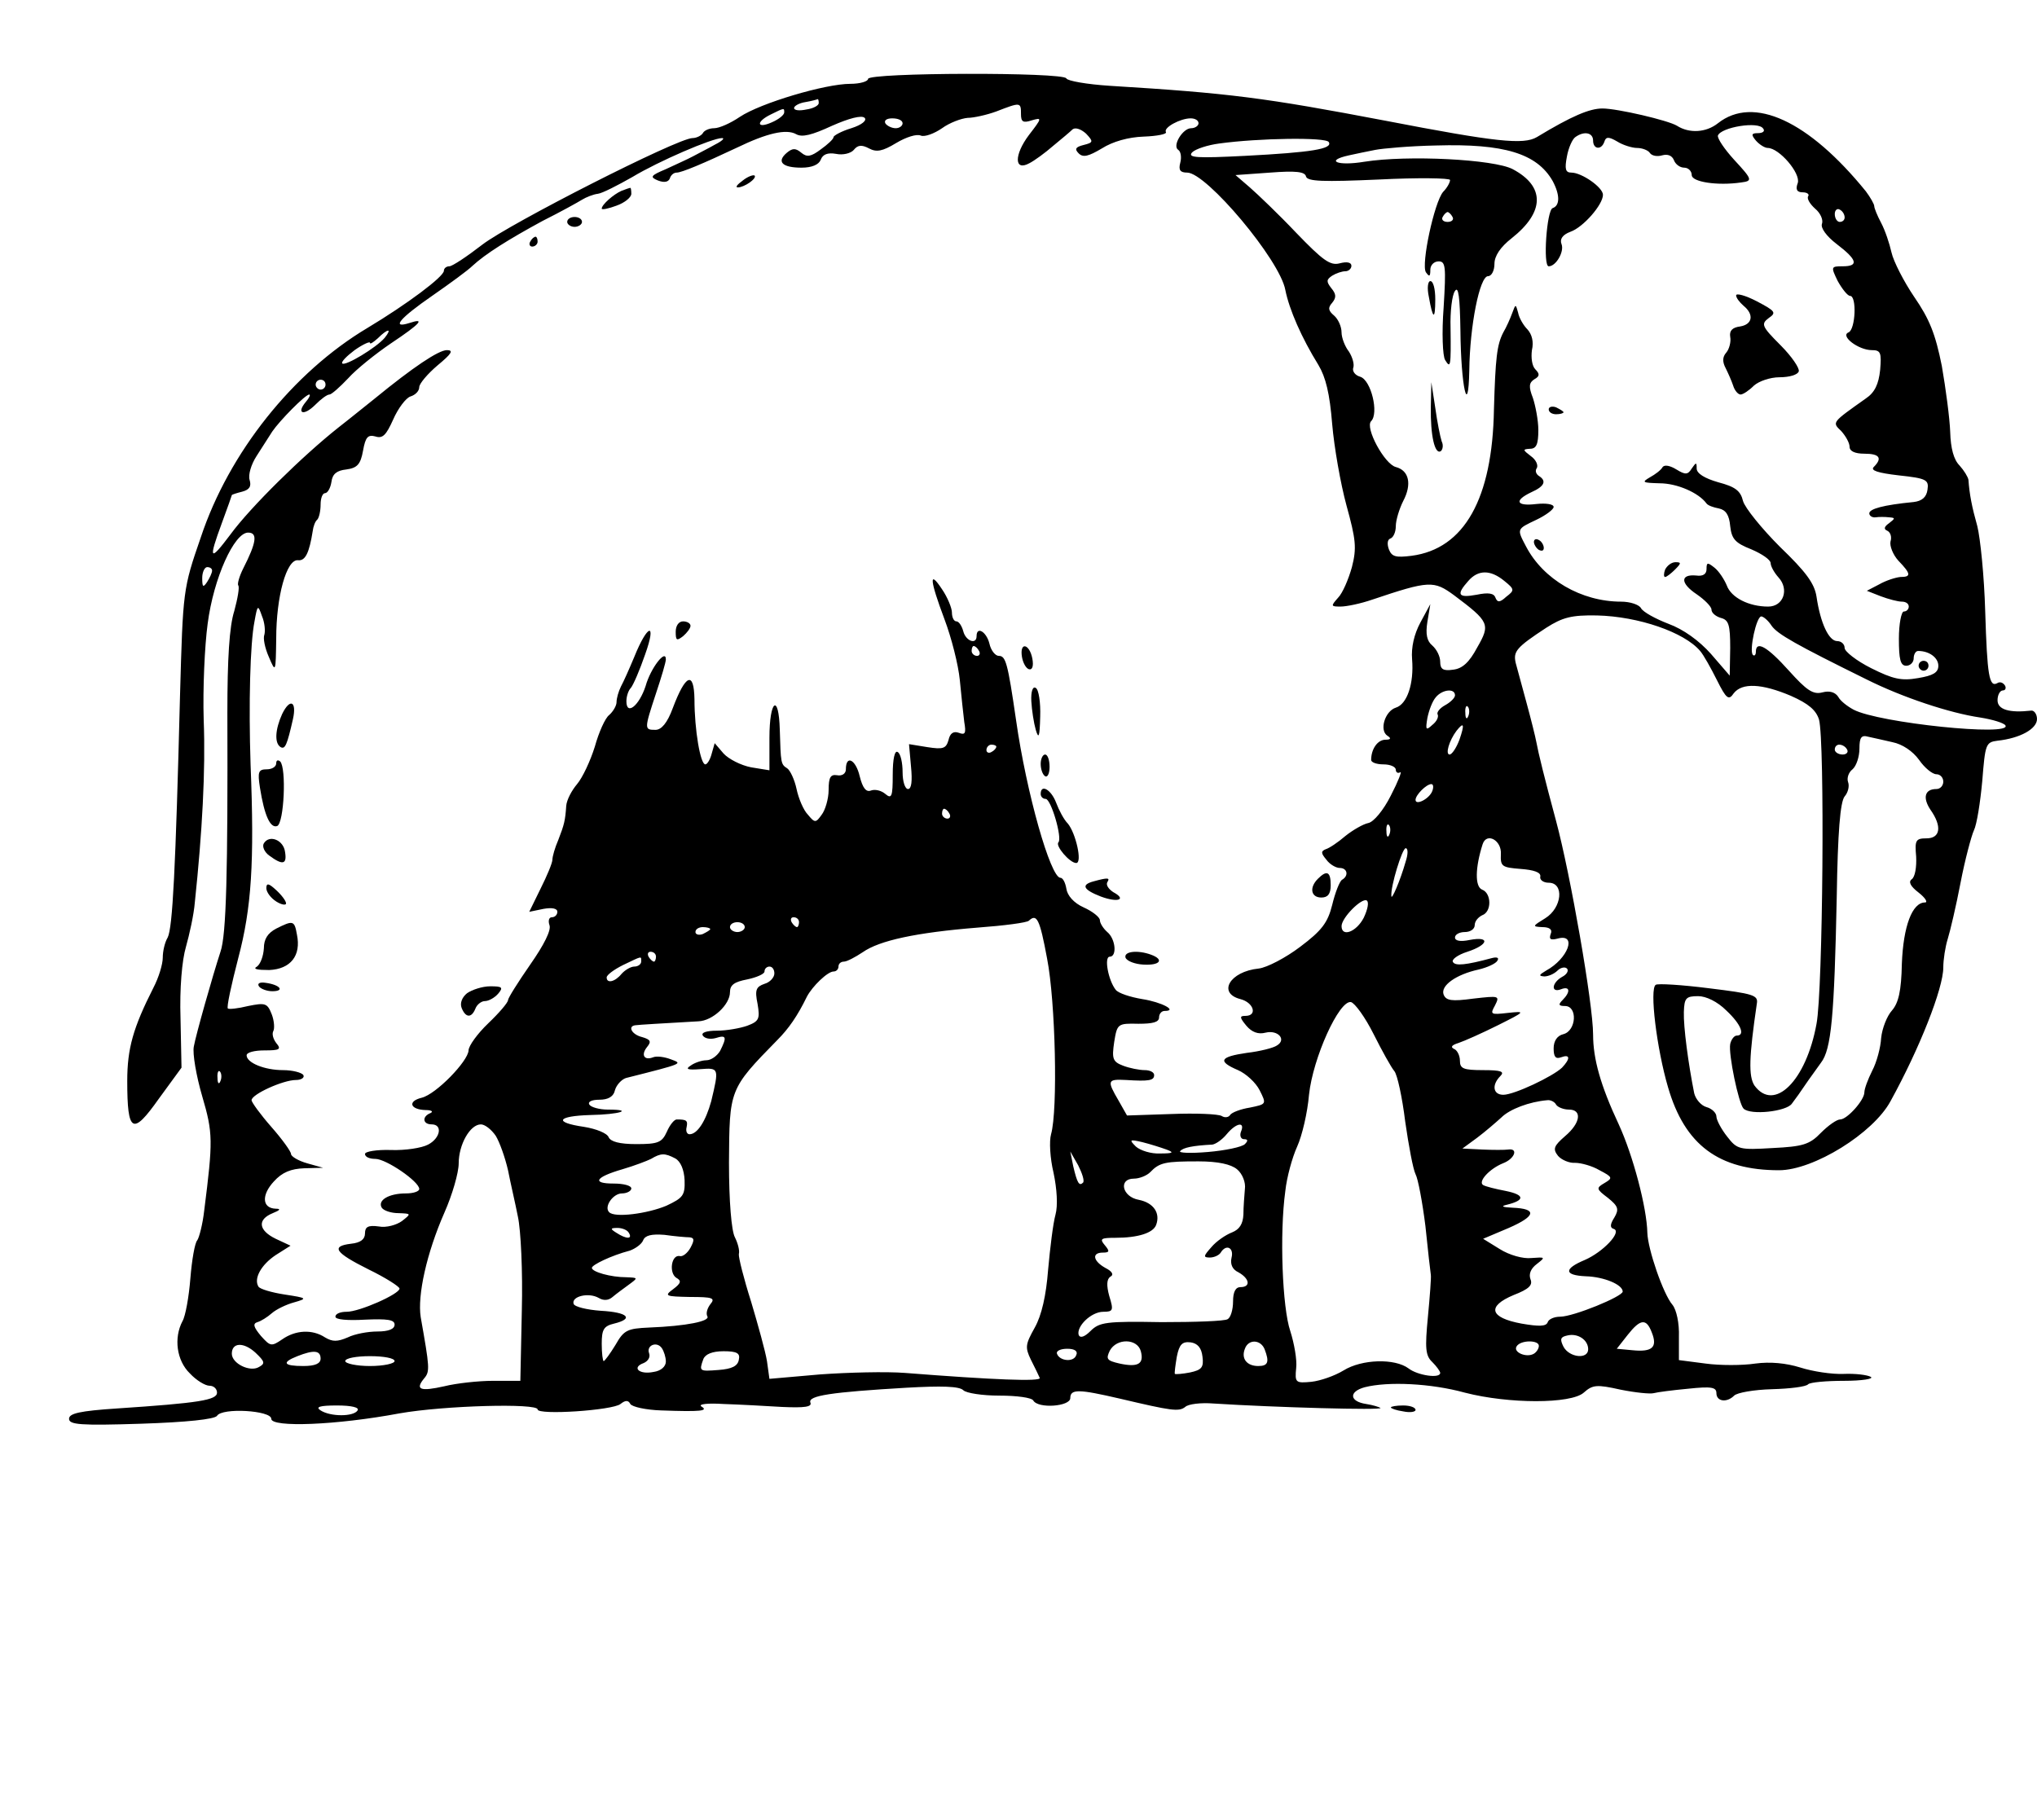 <?xml version="1.0" standalone="no"?>
<!DOCTYPE svg PUBLIC "-//W3C//DTD SVG 20010904//EN"
 "http://www.w3.org/TR/2001/REC-SVG-20010904/DTD/svg10.dtd">
<svg version="1.0" xmlns="http://www.w3.org/2000/svg"
 width="413pt" height="369pt" viewBox="0 0 413 369"
 preserveAspectRatio="xMidYMid meet">

<g transform="translate(0,369) scale(0.1,-0.1)"
fill="#000000" stroke="none">
<path d="M1760 3530 c0 -5 -16 -10 -36 -10 -51 0 -182 -39 -224 -67 -19 -13
-42 -23 -52 -23 -9 0 -20 -4 -23 -10 -3 -5 -13 -10 -21 -10 -30 0 -370 -173
-426 -216 -31 -24 -61 -44 -67 -44 -6 0 -11 -4 -11 -9 0 -12 -75 -68 -155
-116 -151 -90 -281 -253 -338 -425 -36 -104 -36 -107 -42 -320 -9 -353 -15
-471 -25 -491 -6 -10 -10 -28 -10 -41 0 -13 -8 -40 -19 -61 -41 -81 -53 -123
-53 -189 0 -106 11 -111 64 -36 l46 63 -2 100 c-2 61 3 118 11 145 7 25 16 65
18 90 15 142 22 268 18 370 -2 63 2 151 8 195 12 93 54 185 82 185 20 0 17
-20 -10 -73 -8 -16 -12 -31 -10 -34 3 -3 -1 -26 -8 -52 -10 -31 -14 -97 -14
-206 1 -322 -2 -451 -14 -485 -16 -49 -50 -169 -54 -192 -3 -14 5 -60 17 -101
22 -75 22 -90 4 -232 -3 -27 -10 -54 -14 -60 -5 -5 -11 -40 -14 -77 -3 -38
-10 -77 -16 -87 -18 -34 -12 -80 15 -106 13 -14 31 -25 40 -25 8 0 15 -6 15
-14 0 -15 -36 -21 -202 -32 -76 -5 -98 -10 -98 -21 0 -12 23 -14 146 -10 92 3
149 9 154 16 10 17 110 11 110 -6 0 -18 132 -13 260 11 91 16 280 21 280 8 0
-12 152 -2 168 11 10 8 16 8 20 0 4 -6 32 -12 62 -13 82 -3 97 -1 82 8 -7 5
14 7 45 5 32 -1 86 -4 119 -6 45 -2 61 0 57 9 -5 14 42 21 195 30 71 4 107 3
115 -5 6 -6 39 -11 73 -11 35 0 66 -4 69 -10 10 -17 75 -12 75 5 0 19 18 18
100 -1 106 -25 120 -27 133 -17 6 6 32 9 57 7 126 -8 343 -14 339 -9 -3 2 -16
6 -29 8 -34 5 -36 25 -3 34 47 12 134 8 203 -11 89 -23 215 -23 241 0 18 16
26 17 75 6 30 -6 60 -9 67 -7 7 2 38 6 70 9 47 5 57 3 57 -9 0 -17 21 -20 36
-5 6 6 40 12 77 13 36 1 69 5 73 10 4 4 37 7 73 7 36 0 61 4 54 8 -7 4 -31 7
-55 6 -24 -1 -63 5 -88 13 -29 9 -61 12 -91 8 -26 -4 -72 -4 -101 0 l-54 7 0
47 c1 28 -5 55 -13 65 -19 22 -50 113 -51 146 -1 51 -29 157 -58 220 -37 79
-52 133 -52 182 0 62 -46 325 -75 433 -24 89 -36 138 -40 160 -2 11 -11 47
-20 80 -9 33 -19 70 -22 81 -5 23 1 31 62 71 33 21 51 26 103 25 84 -2 177
-34 209 -72 7 -8 22 -35 34 -59 19 -38 24 -42 34 -27 17 22 57 20 116 -5 36
-16 51 -29 57 -48 12 -43 8 -549 -5 -617 -21 -116 -86 -180 -126 -125 -12 19
-11 57 5 166 3 17 -7 20 -97 31 -55 7 -104 10 -108 7 -13 -8 2 -130 25 -208
34 -117 103 -168 225 -168 70 0 191 75 226 140 59 107 107 229 107 271 0 16 4
42 9 58 5 16 17 67 26 114 9 47 22 95 27 106 6 12 13 57 17 100 6 75 7 79 31
82 46 5 80 24 80 44 0 10 -6 18 -12 17 -44 -5 -68 2 -68 21 0 11 5 20 11 20 5
0 7 5 4 10 -4 6 -10 8 -15 5 -17 -10 -21 15 -25 145 -2 72 -10 149 -16 173
-11 39 -16 65 -18 94 -1 6 -9 19 -18 29 -12 12 -18 35 -19 68 -1 28 -9 88 -17
134 -13 65 -25 95 -56 140 -21 31 -42 72 -46 90 -4 18 -13 45 -21 60 -8 15
-14 30 -14 34 0 4 -8 18 -17 30 -116 143 -228 195 -300 138 -24 -19 -58 -21
-83 -5 -18 11 -121 35 -151 35 -26 0 -62 -15 -133 -58 -27 -16 -83 -10 -306
33 -247 47 -316 56 -560 71 -47 3 -86 10 -88 15 -5 13 -402 12 -402 -1z m-100
-49 c0 -5 -11 -11 -25 -13 -14 -3 -25 -2 -25 3 0 4 10 10 23 12 12 2 23 5 25
6 1 0 2 -3 2 -8z m410 -22 c0 -16 4 -19 22 -13 21 6 21 5 -6 -30 -30 -40 -30
-74 1 -57 10 5 32 21 48 35 17 14 35 29 40 34 6 4 17 0 27 -9 15 -16 15 -18
-5 -23 -16 -4 -19 -8 -10 -17 9 -9 20 -6 47 10 22 14 54 23 85 24 27 1 47 5
45 9 -6 9 29 28 50 28 9 0 16 -4 16 -10 0 -5 -7 -10 -15 -10 -17 0 -39 -36
-26 -44 5 -3 7 -15 4 -26 -4 -15 0 -20 14 -20 39 0 188 -177 199 -238 8 -40
33 -97 67 -152 15 -25 23 -58 28 -120 4 -47 17 -121 29 -165 19 -69 21 -86 11
-125 -7 -25 -19 -53 -28 -62 -15 -17 -15 -18 5 -18 12 0 41 6 64 14 116 39
125 39 166 9 72 -54 74 -59 47 -106 -16 -30 -30 -43 -49 -45 -20 -3 -26 1 -26
16 0 11 -7 25 -16 33 -11 9 -14 23 -10 48 l6 36 -20 -37 c-13 -24 -19 -51 -17
-75 4 -49 -10 -91 -33 -98 -22 -7 -34 -46 -17 -57 8 -5 7 -8 -4 -8 -16 0 -29
-19 -29 -41 0 -5 11 -9 25 -9 14 0 25 -5 25 -11 0 -5 4 -8 9 -5 4 3 -4 -18
-19 -47 -15 -30 -35 -54 -46 -56 -10 -2 -31 -14 -46 -26 -15 -13 -33 -25 -40
-27 -10 -4 -10 -8 1 -21 7 -10 20 -17 27 -17 16 0 19 -16 5 -24 -5 -3 -14 -26
-20 -51 -9 -36 -21 -52 -65 -85 -29 -22 -67 -42 -84 -44 -59 -6 -84 -50 -37
-62 27 -7 35 -34 10 -34 -12 0 -12 -3 2 -20 11 -13 24 -18 39 -14 25 6 43 -14
23 -26 -7 -5 -35 -12 -61 -15 -55 -8 -60 -17 -18 -35 16 -7 36 -25 44 -41 14
-28 14 -28 -20 -35 -19 -3 -37 -10 -40 -15 -3 -5 -11 -6 -17 -2 -7 4 -52 6
-102 4 l-90 -3 -17 30 c-24 41 -23 44 15 42 47 -3 57 -1 57 10 0 6 -9 10 -19
10 -11 0 -31 4 -44 9 -21 8 -23 14 -18 48 6 37 7 38 49 37 29 0 42 3 42 13 0
7 5 13 11 13 28 0 -6 18 -45 24 -24 4 -49 12 -54 19 -15 19 -24 67 -12 67 15
0 12 36 -5 50 -8 7 -15 18 -15 24 0 6 -15 18 -33 26 -20 9 -33 24 -35 38 -2
12 -7 22 -12 22 -20 0 -69 172 -90 320 -17 117 -21 130 -35 130 -7 0 -16 11
-19 25 -6 24 -26 36 -26 15 0 -18 -22 -10 -27 10 -3 11 -9 20 -14 20 -5 0 -9
8 -9 18 0 9 -9 31 -20 47 -27 41 -25 19 5 -61 14 -37 28 -92 31 -123 3 -31 7
-69 9 -85 4 -23 2 -27 -11 -22 -11 4 -18 -1 -21 -15 -5 -17 -11 -19 -43 -14
l-37 6 4 -45 c3 -30 1 -46 -6 -46 -6 0 -11 15 -11 34 0 19 -4 38 -10 41 -6 4
-10 -14 -10 -46 0 -44 -2 -50 -15 -39 -8 7 -21 10 -29 7 -10 -4 -17 5 -23 29
-8 34 -28 44 -28 14 0 -9 -8 -14 -18 -12 -13 2 -17 -4 -17 -30 0 -18 -7 -41
-14 -50 -12 -17 -14 -17 -28 0 -9 9 -19 33 -23 52 -4 19 -13 38 -19 42 -13 8
-13 11 -15 78 -2 75 -21 61 -21 -16 l0 -66 -37 6 c-21 4 -46 17 -56 28 l-18
21 -6 -21 c-3 -12 -9 -22 -13 -22 -10 0 -22 70 -22 132 -1 58 -18 51 -44 -18
-11 -30 -23 -44 -35 -44 -23 0 -23 1 1 74 11 33 20 63 20 69 0 22 -31 -18 -41
-54 -13 -40 -39 -61 -39 -31 0 10 4 22 9 27 5 6 18 36 29 68 24 67 5 62 -22
-5 -10 -24 -22 -51 -27 -60 -5 -10 -9 -24 -9 -32 0 -7 -7 -19 -15 -26 -8 -6
-21 -35 -29 -64 -9 -29 -25 -63 -36 -76 -11 -13 -21 -32 -22 -44 -2 -30 -4
-38 -16 -69 -7 -16 -12 -34 -12 -40 0 -7 -11 -33 -24 -59 l-23 -47 29 6 c17 3
28 1 28 -6 0 -6 -5 -11 -11 -11 -6 0 -8 -7 -5 -16 4 -10 -11 -40 -39 -80 -25
-36 -45 -68 -45 -72 0 -5 -18 -26 -40 -47 -22 -21 -40 -46 -40 -55 -1 -22 -66
-89 -95 -96 -29 -7 -24 -24 8 -25 12 0 16 -3 10 -6 -18 -7 -16 -23 2 -23 23 0
18 -28 -7 -41 -13 -7 -47 -12 -75 -11 -29 1 -53 -3 -53 -8 0 -6 9 -10 21 -10
22 0 89 -46 89 -61 0 -5 -12 -9 -27 -9 -35 0 -58 -14 -49 -29 4 -6 19 -11 34
-11 26 -1 26 -1 7 -16 -11 -8 -32 -14 -47 -11 -22 3 -28 -1 -28 -14 0 -12 -9
-19 -28 -21 -42 -5 -33 -18 35 -52 35 -17 63 -35 63 -39 0 -11 -81 -47 -107
-47 -13 0 -23 -4 -23 -10 0 -6 25 -8 60 -6 45 2 60 0 60 -10 0 -9 -12 -14 -35
-14 -19 0 -46 -5 -60 -12 -21 -9 -31 -9 -46 0 -26 17 -60 15 -87 -4 -22 -15
-24 -14 -43 7 -15 18 -17 25 -7 28 7 2 20 10 29 18 9 8 30 18 45 22 28 8 27 9
-19 16 -26 4 -50 11 -53 16 -10 16 5 44 35 64 l30 19 -30 14 c-35 17 -38 39
-6 52 15 6 17 9 6 9 -28 1 -29 28 -4 55 17 19 35 26 62 27 l38 1 -32 9 c-18 5
-33 14 -33 19 0 5 -18 30 -40 55 -22 25 -40 50 -40 54 0 12 64 41 90 41 11 0
18 5 15 10 -3 5 -22 10 -41 10 -38 0 -74 15 -74 30 0 6 16 10 36 10 31 0 35 2
24 15 -6 8 -9 18 -6 24 3 5 2 21 -3 34 -9 23 -13 24 -48 17 -20 -5 -39 -7 -41
-5 -3 2 7 48 21 102 27 102 33 194 25 393 -4 122 -1 245 8 290 6 34 7 34 15
11 6 -14 7 -31 5 -38 -3 -7 1 -27 9 -45 14 -33 14 -32 15 37 0 86 21 161 44
159 15 -2 23 15 30 59 1 9 5 20 9 23 4 4 7 18 7 31 0 13 4 23 9 23 5 0 11 10
13 23 2 16 11 23 30 25 22 3 29 10 34 38 5 28 10 33 25 29 15 -5 22 3 36 34
10 23 26 44 35 47 10 3 18 11 18 19 0 7 17 27 37 44 29 24 33 31 19 31 -17 0
-69 -35 -146 -98 -14 -11 -47 -38 -74 -59 -72 -57 -178 -161 -219 -217 -42
-56 -45 -52 -17 24 11 30 20 55 20 56 0 1 9 4 21 7 15 4 19 11 15 24 -3 10 3
31 14 48 11 17 25 39 32 50 15 22 67 75 75 75 3 0 0 -7 -7 -15 -20 -24 -4 -29
19 -6 12 12 24 21 29 21 4 0 21 15 38 33 16 18 56 50 87 71 60 40 70 52 37 41
-38 -12 -19 10 46 55 36 25 73 52 82 61 26 24 72 53 142 91 36 18 72 38 80 43
8 5 23 11 32 12 9 1 40 17 70 34 53 32 162 79 182 79 6 0 0 -6 -14 -13 -14 -8
-34 -18 -45 -24 -11 -6 -36 -17 -55 -26 -31 -13 -33 -16 -16 -23 13 -5 21 -3
24 4 2 7 8 12 14 12 10 0 53 18 123 51 60 29 99 38 119 27 12 -7 32 -2 73 17
34 15 60 22 66 16 5 -5 -5 -14 -27 -21 -20 -6 -36 -15 -36 -18 0 -4 -12 -15
-26 -25 -20 -15 -28 -16 -39 -7 -12 10 -18 10 -30 0 -21 -18 -9 -30 30 -30 21
0 35 6 39 16 4 11 14 15 31 12 14 -3 30 1 36 8 8 10 16 11 31 3 15 -8 27 -6
55 11 20 12 42 19 50 15 8 -3 27 4 43 15 15 11 39 20 52 21 12 0 39 6 58 13
49 19 50 19 50 -5z m-480 3 c0 -5 -11 -14 -25 -20 -31 -14 -33 1 -2 16 28 14
27 13 27 4z m240 -22 c0 -5 -6 -10 -14 -10 -8 0 -18 5 -21 10 -3 6 3 10 14 10
12 0 21 -4 21 -10z m1745 -11 c4 -5 -1 -9 -11 -9 -13 0 -14 -3 -4 -15 7 -8 18
-15 24 -15 23 0 67 -51 61 -71 -5 -13 -2 -19 10 -19 9 0 14 -4 11 -8 -3 -5 4
-16 14 -25 11 -9 17 -23 14 -31 -3 -8 9 -25 30 -41 42 -32 45 -45 12 -45 -24
0 -24 -1 -10 -30 9 -16 20 -30 25 -30 14 0 11 -68 -3 -74 -18 -7 20 -36 47
-36 18 0 20 -5 17 -40 -3 -29 -11 -46 -29 -58 -69 -49 -69 -48 -50 -66 9 -10
17 -24 17 -32 0 -9 11 -14 30 -14 31 0 37 -9 19 -27 -7 -7 8 -12 51 -17 56 -6
61 -9 58 -29 -2 -15 -11 -23 -28 -25 -62 -6 -90 -14 -90 -23 0 -5 6 -9 13 -8
6 1 19 1 27 0 13 -1 13 -2 0 -12 -10 -7 -11 -12 -4 -15 7 -3 10 -13 7 -22 -2
-9 5 -27 16 -39 26 -27 26 -33 4 -33 -10 -1 -29 -7 -43 -15 l-25 -13 28 -11
c16 -6 35 -11 43 -11 8 0 14 -4 14 -10 0 -5 -4 -10 -10 -10 -5 0 -10 -25 -10
-55 0 -42 3 -55 15 -55 8 0 15 7 15 15 0 8 4 15 9 15 23 0 41 -14 41 -30 0
-14 -11 -20 -41 -25 -34 -6 -51 -2 -95 20 -30 15 -54 34 -54 41 0 8 -7 14 -15
14 -17 0 -34 36 -42 90 -4 27 -22 51 -74 101 -37 37 -71 79 -75 93 -5 21 -16
29 -50 38 -28 8 -44 18 -44 28 0 13 -1 13 -10 0 -8 -13 -13 -13 -31 -2 -13 8
-24 10 -28 5 -3 -6 -15 -15 -26 -21 -17 -10 -15 -11 20 -12 35 0 79 -19 95
-41 3 -4 14 -8 25 -10 14 -3 21 -13 23 -36 3 -26 10 -34 43 -47 21 -9 39 -21
39 -28 0 -6 7 -19 16 -29 22 -24 10 -59 -21 -59 -39 0 -75 18 -84 43 -5 12
-16 29 -25 36 -14 11 -16 11 -16 -3 0 -10 -7 -15 -21 -13 -33 3 -32 -16 1 -38
16 -11 30 -25 30 -31 0 -7 9 -14 19 -17 16 -4 19 -14 19 -61 l-1 -56 -38 44
c-24 27 -56 50 -86 61 -26 10 -52 24 -56 32 -4 7 -22 13 -40 13 -81 0 -158 45
-193 112 -19 36 -19 35 21 54 19 9 35 21 35 26 0 6 -16 8 -35 6 -41 -5 -46 7
-10 24 27 12 31 23 15 33 -6 4 -8 11 -4 16 3 6 -2 17 -12 24 -17 13 -17 14 -2
15 13 0 17 9 17 38 0 20 -6 50 -11 65 -9 23 -8 31 3 38 11 6 11 11 2 20 -7 7
-9 24 -7 39 4 17 0 32 -9 42 -8 8 -17 23 -19 34 -5 18 -5 18 -12 -1 -4 -11
-12 -29 -18 -39 -13 -25 -16 -52 -19 -156 -3 -181 -60 -283 -167 -297 -32 -4
-40 -2 -46 13 -4 11 -3 20 3 22 6 2 11 13 11 25 0 12 7 35 15 51 18 34 12 62
-15 69 -23 6 -63 80 -50 93 16 16 0 83 -22 90 -11 3 -17 12 -14 19 2 7 -2 21
-9 32 -8 10 -15 28 -15 39 0 12 -7 27 -15 34 -12 10 -13 16 -4 26 9 11 8 18
-2 30 -10 13 -10 17 2 25 8 5 20 9 27 9 6 0 12 5 12 11 0 7 -9 9 -24 5 -19 -5
-34 6 -88 62 -35 37 -78 78 -94 92 l-29 25 70 5 c52 4 71 2 73 -8 3 -10 35
-11 148 -6 79 4 144 3 144 -1 0 -5 -6 -16 -14 -24 -18 -21 -45 -147 -35 -163
7 -10 9 -9 9 5 0 9 7 17 17 17 14 0 15 -11 10 -93 -4 -52 -2 -99 3 -107 11
-18 12 -14 11 65 -1 33 3 67 9 75 7 11 10 -13 11 -80 1 -113 16 -181 18 -81 1
90 21 191 38 191 7 0 13 11 13 25 0 16 12 34 35 52 67 53 68 105 2 140 -38 20
-213 29 -301 15 -54 -9 -81 2 -31 13 14 3 37 8 53 11 15 3 71 8 124 9 137 4
204 -16 236 -72 15 -28 15 -50 0 -55 -12 -4 -20 -118 -8 -118 15 0 32 30 26
45 -4 10 2 19 18 25 26 9 66 55 66 75 0 15 -43 45 -64 45 -12 0 -14 7 -9 33 3
17 11 35 17 39 18 13 36 9 36 -7 0 -18 17 -20 23 -2 3 10 9 10 26 0 11 -7 30
-13 40 -13 11 0 23 -5 26 -10 4 -6 15 -8 25 -5 11 3 20 0 24 -10 3 -8 12 -15
21 -15 8 0 15 -7 15 -15 0 -14 52 -22 100 -15 24 3 23 6 -14 46 -20 22 -34 43
-33 49 6 17 83 30 92 14z m-881 -27 c9 -14 -35 -21 -169 -28 -98 -5 -118 -4
-108 7 7 7 32 15 55 18 80 11 216 13 222 3z m1046 -153 c0 -5 -4 -9 -10 -9 -5
0 -10 7 -10 16 0 8 5 12 10 9 6 -3 10 -10 10 -16z m-795 1 c3 -5 -1 -10 -10
-10 -9 0 -13 5 -10 10 3 6 8 10 10 10 2 0 7 -4 10 -10z m-2165 -245 c-17 -20
-80 -58 -86 -52 -3 3 9 15 25 27 17 12 31 18 31 15 0 -4 7 1 16 9 20 20 30 21
14 1z m-120 -95 c0 -5 -4 -10 -10 -10 -5 0 -10 5 -10 10 0 6 5 10 10 10 6 0
10 -4 10 -10z m-230 -377 c0 -5 -5 -15 -10 -23 -8 -12 -10 -11 -10 8 0 12 5
22 10 22 6 0 10 -3 10 -7z m2620 -21 c21 -17 21 -19 4 -32 -13 -12 -18 -12
-22 -2 -3 9 -14 11 -38 6 -38 -7 -42 0 -17 28 20 23 45 23 73 0z m542 -91 c12
-17 49 -38 193 -109 72 -36 168 -68 230 -77 25 -4 48 -11 51 -16 14 -23 -257
5 -308 32 -13 7 -27 18 -31 26 -6 9 -17 13 -32 9 -19 -5 -32 4 -68 44 -44 49
-67 62 -67 38 0 -6 -3 -9 -6 -6 -8 8 7 78 17 78 4 0 14 -8 21 -19z m-1607 -51
c3 -5 1 -10 -4 -10 -6 0 -11 5 -11 10 0 6 2 10 4 10 3 0 8 -4 11 -10z m965
-90 c0 -5 -9 -14 -20 -20 -11 -6 -18 -15 -15 -19 2 -5 -2 -14 -11 -21 -13 -12
-14 -10 -10 14 3 15 10 34 17 42 13 16 39 19 39 4z m27 -42 c-3 -8 -6 -5 -6 6
-1 11 2 17 5 13 3 -3 4 -12 1 -19z m-18 -48 c-6 -16 -15 -30 -20 -30 -9 0 -1
28 14 48 15 19 17 14 6 -18z m878 -5 c20 -4 41 -18 54 -36 11 -16 27 -29 35
-29 8 0 14 -7 14 -15 0 -8 -6 -15 -14 -15 -24 0 -28 -18 -12 -42 24 -34 20
-58 -8 -58 -22 0 -24 -4 -21 -37 1 -21 -2 -41 -9 -46 -7 -5 -3 -14 14 -27 14
-11 19 -20 13 -20 -26 0 -44 -48 -47 -124 -1 -56 -7 -80 -20 -95 -10 -11 -20
-36 -22 -56 -1 -19 -9 -49 -18 -66 -9 -18 -16 -37 -16 -44 0 -16 -35 -55 -49
-55 -7 0 -24 -12 -39 -27 -23 -24 -37 -28 -98 -31 -67 -4 -72 -3 -92 23 -12
15 -22 34 -22 41 0 7 -9 16 -20 19 -11 3 -22 16 -25 28 -12 60 -22 135 -21
165 1 28 4 32 29 32 16 0 39 -11 57 -29 30 -28 39 -51 21 -51 -5 0 -11 -8 -13
-17 -4 -20 17 -121 27 -131 14 -14 87 -6 98 10 7 9 19 26 27 38 8 12 23 32 32
45 21 27 27 94 32 337 2 130 7 192 16 203 7 8 10 21 7 29 -3 8 1 20 9 26 8 7
14 26 14 42 0 23 4 28 18 24 9 -2 32 -7 49 -11z m-1817 -9 c0 -3 -4 -8 -10
-11 -5 -3 -10 -1 -10 4 0 6 5 11 10 11 6 0 10 -2 10 -4z m1725 -6 c3 -5 -1
-10 -9 -10 -9 0 -16 5 -16 10 0 6 4 10 9 10 6 0 13 -4 16 -10z m-841 -84 c-6
-16 -34 -30 -34 -18 0 10 22 32 32 32 4 0 5 -6 2 -14z m-979 -46 c3 -5 1 -10
-4 -10 -6 0 -11 5 -11 10 0 6 2 10 4 10 3 0 8 -4 11 -10z m892 -42 c-3 -8 -6
-5 -6 6 -1 11 2 17 5 13 3 -3 4 -12 1 -19z m226 -40 c-1 -25 2 -27 40 -30 27
-2 41 -7 40 -15 -2 -7 6 -13 17 -13 32 0 27 -51 -7 -72 -26 -16 -27 -17 -6
-18 15 0 21 -5 17 -14 -4 -11 0 -13 15 -9 39 10 20 -41 -24 -65 -15 -9 -16
-11 -4 -12 8 0 20 5 27 12 6 6 15 8 19 4 4 -4 0 -12 -10 -17 -21 -12 -23 -33
-2 -25 18 7 20 -5 3 -22 -9 -9 -8 -12 5 -12 26 0 23 -50 -3 -57 -13 -3 -20
-14 -20 -29 0 -17 4 -22 15 -18 19 7 19 -3 2 -21 -19 -18 -97 -55 -119 -55
-21 0 -24 20 -6 38 9 9 2 12 -35 12 -40 0 -47 3 -47 19 0 11 -6 22 -12 24 -8
4 -4 8 9 12 12 4 48 20 80 36 56 28 57 29 20 25 -35 -4 -36 -3 -26 15 10 20 9
20 -44 14 -44 -6 -55 -4 -60 8 -7 18 25 41 71 51 17 4 35 12 38 18 4 6 -1 8
-12 5 -52 -14 -73 -16 -78 -8 -4 5 10 15 29 21 43 14 47 32 5 24 -19 -4 -30
-2 -30 5 0 6 9 11 20 11 11 0 20 6 20 14 0 8 7 16 15 20 20 7 19 45 0 52 -15
6 -14 45 1 92 8 25 39 8 37 -20z m-193 -15 c-11 -39 -29 -80 -29 -70 -2 19 22
97 29 97 5 0 5 -12 0 -27z m-85 -114 c-15 -29 -45 -40 -45 -17 0 17 41 58 51
52 5 -3 2 -18 -6 -35z m-1145 -9 c0 -5 -2 -10 -4 -10 -3 0 -8 5 -11 10 -3 6
-1 10 4 10 6 0 11 -4 11 -10z m503 -74 c17 -87 22 -307 8 -356 -4 -14 -2 -49
5 -78 7 -33 9 -67 4 -85 -5 -18 -11 -68 -15 -112 -4 -52 -13 -92 -27 -117 -19
-34 -20 -40 -8 -65 8 -16 16 -32 18 -37 4 -8 -94 -4 -273 10 -38 3 -116 1
-172 -3 l-103 -9 -5 36 c-3 19 -18 73 -32 120 -15 47 -26 91 -25 97 2 7 -2 22
-8 34 -7 13 -12 73 -12 151 1 149 0 149 98 249 23 23 41 49 60 88 11 21 42 51
54 51 6 0 10 5 10 10 0 6 5 10 11 10 6 0 23 9 38 19 34 24 109 40 233 50 54 4
100 10 104 14 16 15 22 4 37 -77z m-613 64 c0 -5 -7 -10 -15 -10 -8 0 -15 5
-15 10 0 6 7 10 15 10 8 0 15 -4 15 -10z m-70 -4 c0 -2 -7 -6 -15 -10 -8 -3
-15 -1 -15 4 0 6 7 10 15 10 8 0 15 -2 15 -4z m-110 -56 c0 -5 -2 -10 -4 -10
-3 0 -8 5 -11 10 -3 6 -1 10 4 10 6 0 11 -4 11 -10z m-30 -10 c0 -5 -6 -10
-14 -10 -7 0 -19 -7 -26 -15 -13 -16 -30 -20 -30 -7 0 5 15 16 33 25 40 19 37
19 37 7z m270 -24 c0 -8 -9 -18 -20 -21 -17 -6 -20 -12 -14 -41 5 -30 3 -35
-21 -44 -14 -5 -42 -10 -61 -10 -22 0 -33 -4 -29 -10 4 -6 15 -8 26 -5 22 7
23 2 9 -26 -6 -10 -18 -19 -28 -19 -9 0 -24 -5 -32 -11 -11 -7 -6 -9 20 -7 38
3 38 2 22 -65 -11 -40 -28 -67 -44 -67 -5 0 -8 6 -6 14 3 14 0 16 -20 16 -5 0
-14 -11 -20 -25 -10 -22 -18 -25 -62 -25 -34 0 -52 5 -56 14 -3 8 -25 17 -50
21 -62 9 -55 22 13 24 59 1 90 11 35 11 -17 0 -34 5 -37 10 -4 6 5 10 20 10
18 0 29 6 32 20 3 10 13 21 22 24 119 30 115 29 91 38 -13 5 -29 7 -36 4 -18
-7 -25 5 -12 21 9 11 7 15 -10 20 -21 5 -30 22 -14 24 6 1 58 4 128 8 29 1 64
34 64 59 0 15 9 21 35 26 19 4 35 11 35 16 0 6 5 10 10 10 6 0 10 -6 10 -14z
m1215 -123 c17 -34 36 -68 42 -75 6 -7 16 -53 22 -102 7 -49 16 -97 21 -107 5
-9 14 -57 20 -105 5 -49 10 -93 11 -99 1 -5 -2 -44 -6 -86 -6 -63 -5 -78 9
-91 9 -9 16 -19 16 -22 0 -12 -46 -5 -64 9 -28 21 -95 19 -132 -4 -18 -11 -47
-21 -65 -23 -32 -3 -34 -2 -31 28 2 16 -4 50 -12 75 -16 47 -22 197 -10 284 3
28 14 68 24 90 10 22 21 69 24 105 8 75 61 192 85 188 8 -2 29 -31 46 -65z
m-2338 -95 c-3 -8 -6 -5 -6 6 -1 11 2 17 5 13 3 -3 4 -12 1 -19z m2708 -48 c3
-5 15 -10 26 -10 27 0 24 -27 -8 -54 -23 -20 -25 -26 -14 -40 7 -8 23 -15 35
-14 11 0 34 -6 49 -15 27 -14 27 -16 10 -26 -17 -10 -17 -12 7 -30 21 -17 23
-23 13 -40 -9 -14 -9 -21 -1 -23 17 -6 -22 -47 -59 -63 -43 -18 -42 -31 2 -33
37 -1 75 -17 75 -31 0 -10 -100 -51 -127 -51 -12 0 -23 -5 -25 -11 -3 -9 -18
-9 -53 -3 -65 12 -71 35 -16 58 31 12 39 20 34 32 -4 11 1 22 13 31 18 14 17
14 -11 12 -17 -2 -45 6 -64 18 l-34 21 52 22 c55 24 58 39 8 41 -21 1 -25 3
-12 6 37 9 37 20 -2 28 -21 4 -41 9 -46 12 -11 7 13 33 40 44 24 9 32 31 11
28 -7 -1 -31 -1 -53 0 l-40 2 30 22 c16 12 38 31 49 41 17 17 57 32 93 35 6 1
15 -3 18 -9z m-2150 -63 c8 -13 19 -44 25 -70 5 -26 15 -68 20 -94 6 -27 10
-112 8 -190 l-3 -143 -55 0 c-30 0 -75 -5 -99 -11 -49 -11 -60 -7 -41 16 12
14 11 22 -7 124 -7 44 12 130 48 212 16 36 29 81 29 100 0 38 23 79 45 79 8 0
21 -10 30 -23z m1511 8 c-3 -8 0 -15 6 -15 8 0 9 -3 2 -10 -6 -6 -40 -13 -75
-16 -35 -3 -61 -2 -56 2 6 7 26 11 65 13 7 1 20 10 29 21 20 24 38 26 29 5z
m-151 -36 c16 -6 14 -8 -13 -8 -18 -1 -40 6 -49 14 -14 14 -13 15 13 9 16 -4
38 -11 49 -15z m-996 -18 c11 -6 18 -23 19 -44 1 -31 -3 -36 -37 -52 -38 -16
-105 -25 -116 -13 -11 11 8 38 26 38 10 0 19 5 19 10 0 6 -16 10 -36 10 -45 0
-37 13 18 29 24 7 50 17 58 21 20 12 28 12 49 1z m827 -49 c-8 -8 -12 -1 -20
33 l-6 30 16 -28 c8 -16 13 -31 10 -35z m312 27 c11 -9 18 -27 16 -40 -1 -13
-3 -36 -3 -52 -1 -19 -8 -30 -23 -36 -13 -5 -32 -18 -42 -30 -16 -18 -17 -21
-3 -21 9 0 19 5 22 10 11 18 27 10 22 -10 -3 -13 1 -24 14 -30 23 -13 25 -30
4 -30 -10 0 -15 -10 -15 -29 0 -17 -5 -33 -11 -36 -6 -4 -66 -6 -134 -6 -112
2 -126 0 -144 -18 -12 -12 -21 -15 -24 -8 -5 17 25 47 50 47 20 0 21 3 12 32
-6 22 -5 34 2 39 8 4 4 11 -10 18 -25 14 -28 31 -5 31 14 0 14 3 4 15 -11 13
-8 15 21 15 47 0 77 10 83 26 9 24 -5 45 -35 51 -34 6 -42 43 -10 43 11 0 26
6 33 13 19 20 31 22 98 22 40 0 66 -6 78 -16z m-1233 -129 c8 -13 -5 -13 -25
0 -13 8 -13 10 2 10 9 0 20 -4 23 -10z m123 -9 c10 -1 10 -6 2 -21 -6 -11 -16
-19 -22 -17 -17 3 -22 -34 -7 -44 11 -6 10 -11 -6 -23 -19 -14 -16 -15 34 -16
46 0 52 -2 41 -15 -6 -8 -9 -18 -6 -24 7 -10 -42 -20 -118 -23 -44 -2 -51 -5
-68 -35 -11 -18 -22 -33 -24 -33 -2 0 -4 16 -4 35 0 29 4 36 25 41 41 10 28
23 -27 26 -28 2 -53 8 -55 14 -5 15 30 24 51 12 10 -6 20 -5 28 2 7 6 22 17
33 25 19 14 19 14 -5 15 -32 0 -70 11 -70 19 0 6 39 25 77 35 11 4 24 13 27
21 4 10 17 13 43 11 21 -3 44 -5 51 -5z m1951 -193 c12 -30 1 -40 -39 -36
l-32 3 22 28 c26 33 38 34 49 5z m-129 -34 c0 -21 -38 -17 -50 5 -8 16 -6 20
8 23 21 5 42 -9 42 -28z m-2695 -36 c-18 -11 -55 7 -55 27 0 23 24 24 48 2 19
-18 20 -22 7 -29z m825 11 c0 -10 -10 -19 -25 -21 -29 -6 -45 9 -20 18 9 4 14
12 11 20 -6 16 16 25 26 10 4 -6 8 -18 8 -27z m963 21 c7 -26 -6 -33 -43 -25
-26 6 -28 9 -20 26 14 26 56 25 63 -1z m125 -11 c3 -22 -2 -27 -25 -32 -15 -3
-29 -4 -31 -3 -1 2 1 17 4 35 5 25 11 31 28 29 14 -2 22 -11 24 -29z m126 15
c10 -26 7 -34 -13 -34 -23 0 -35 15 -27 35 7 20 32 19 40 -1z m556 7 c0 -6 -5
-13 -10 -16 -15 -9 -43 3 -35 15 8 13 45 13 45 1z m-938 -19 c-5 -15 -34 -12
-39 3 -2 6 8 10 21 10 15 0 22 -5 18 -13z m-1532 -7 c0 -10 -11 -15 -35 -15
-40 0 -45 7 -12 20 33 13 47 12 47 -5z m848 -2 c-2 -13 -14 -19 -41 -21 -39
-3 -40 -3 -31 22 4 10 18 16 41 16 27 0 34 -4 31 -17z m-698 -3 c0 -5 -22 -10
-50 -10 -27 0 -50 5 -50 10 0 6 23 10 50 10 28 0 50 -4 50 -10z m-75 -100 c-8
-13 -55 -13 -75 0 -11 7 -2 10 33 10 30 0 46 -4 42 -10z"/>
<path d="M1506 3324 c-11 -8 -16 -14 -10 -14 13 0 39 18 34 24 -3 2 -14 -2
-24 -10z"/>
<path d="M1260 3303 c-16 -7 -40 -28 -40 -36 0 -3 14 0 30 6 17 6 30 17 30 24
0 7 -1 13 -2 12 -2 0 -10 -3 -18 -6z"/>
<path d="M1150 3240 c0 -5 7 -10 15 -10 8 0 15 5 15 10 0 6 -7 10 -15 10 -8 0
-15 -4 -15 -10z"/>
<path d="M1075 3200 c-3 -5 -1 -10 4 -10 6 0 11 5 11 10 0 6 -2 10 -4 10 -3 0
-8 -4 -11 -10z"/>
<path d="M1370 2409 c0 -18 2 -19 15 -9 8 7 15 16 15 21 0 5 -7 9 -15 9 -9 0
-15 -9 -15 -21z"/>
<path d="M2072 2358 c2 -12 8 -23 14 -25 7 -2 10 6 7 22 -6 30 -26 34 -21 3z"/>
<path d="M2091 2268 c1 -18 5 -44 9 -58 6 -20 8 -14 9 27 1 28 -3 55 -9 58 -6
4 -10 -7 -9 -27z"/>
<path d="M572 2242 c-14 -31 -16 -59 -3 -67 9 -5 13 4 25 57 8 36 -6 43 -22
10z"/>
<path d="M2110 2141 c0 -11 4 -22 9 -25 5 -3 9 6 9 19 0 14 -4 25 -9 25 -5 0
-9 -9 -9 -19z"/>
<path d="M560 2142 c0 -7 -9 -12 -19 -12 -17 0 -19 -5 -14 -37 9 -57 21 -83
35 -78 14 6 19 118 6 131 -5 4 -8 2 -8 -4z"/>
<path d="M2110 2080 c0 -5 4 -10 10 -10 11 0 34 -79 26 -88 -7 -7 23 -42 36
-42 13 0 -1 61 -17 80 -8 8 -18 27 -24 43 -10 26 -31 38 -31 17z"/>
<path d="M535 1980 c-4 -6 1 -18 11 -25 27 -20 36 -18 32 7 -3 25 -32 36 -43
18z"/>
<path d="M2672 1908 c-18 -18 -14 -38 7 -38 13 0 19 7 19 25 0 28 -8 31 -26
13z"/>
<path d="M2218 1903 c-27 -7 -22 -17 14 -31 35 -13 53 -6 25 9 -9 6 -15 14
-12 20 6 9 2 10 -27 2z"/>
<path d="M540 1889 c0 -8 9 -20 20 -27 11 -7 20 -8 20 -4 0 5 -9 17 -20 27
-15 14 -20 15 -20 4z"/>
<path d="M560 1807 c-17 -9 -25 -21 -25 -40 -1 -16 -7 -32 -14 -37 -9 -5 0 -7
25 -7 43 2 65 29 56 72 -5 29 -8 29 -42 12z"/>
<path d="M2282 1748 c3 -7 19 -13 36 -14 34 -2 43 10 16 20 -27 10 -56 7 -52
-6z"/>
<path d="M525 1690 c3 -5 16 -10 27 -10 26 0 16 13 -13 17 -12 2 -18 -1 -14
-7z"/>
<path d="M947 1676 c-10 -8 -15 -20 -11 -30 8 -20 20 -21 28 -1 3 8 12 15 19
15 8 0 20 7 27 15 11 13 8 15 -16 15 -16 0 -37 -7 -47 -14z"/>
<path d="M2897 3088 c8 -46 13 -48 13 -5 0 21 -4 37 -10 37 -5 0 -7 -14 -3
-32z"/>
<path d="M3520 3091 c0 -5 7 -14 15 -21 22 -18 18 -38 -7 -42 -16 -2 -22 -9
-20 -21 2 -10 -2 -25 -8 -32 -8 -9 -8 -19 -1 -32 5 -10 12 -26 15 -35 3 -10
10 -18 15 -18 5 0 17 8 27 18 10 9 33 17 52 17 20 0 37 5 39 12 2 6 -14 30
-37 53 -38 38 -40 43 -24 55 16 11 14 14 -24 34 -23 12 -42 17 -42 12z"/>
<path d="M2901 2865 c-1 -58 8 -97 20 -90 4 3 6 12 2 20 -3 9 -9 39 -13 68
l-8 52 -1 -50z"/>
<path d="M3140 2860 c0 -6 7 -10 15 -10 8 0 15 2 15 4 0 2 -7 6 -15 10 -8 3
-15 1 -15 -4z"/>
<path d="M3110 2591 c0 -5 5 -13 10 -16 6 -3 10 -2 10 4 0 5 -4 13 -10 16 -5
3 -10 2 -10 -4z"/>
<path d="M3376 2535 c-3 -8 -3 -15 0 -15 3 0 12 7 20 15 13 13 13 15 1 15 -8
0 -17 -7 -21 -15z"/>
<path d="M3890 2340 c0 -5 5 -10 10 -10 6 0 10 5 10 10 0 6 -4 10 -10 10 -5 0
-10 -4 -10 -10z"/>
<path d="M2820 836 c0 -2 11 -6 25 -8 14 -3 25 -1 25 3 0 5 -11 9 -25 9 -14 0
-25 -2 -25 -4z"/>
</g>
</svg>
